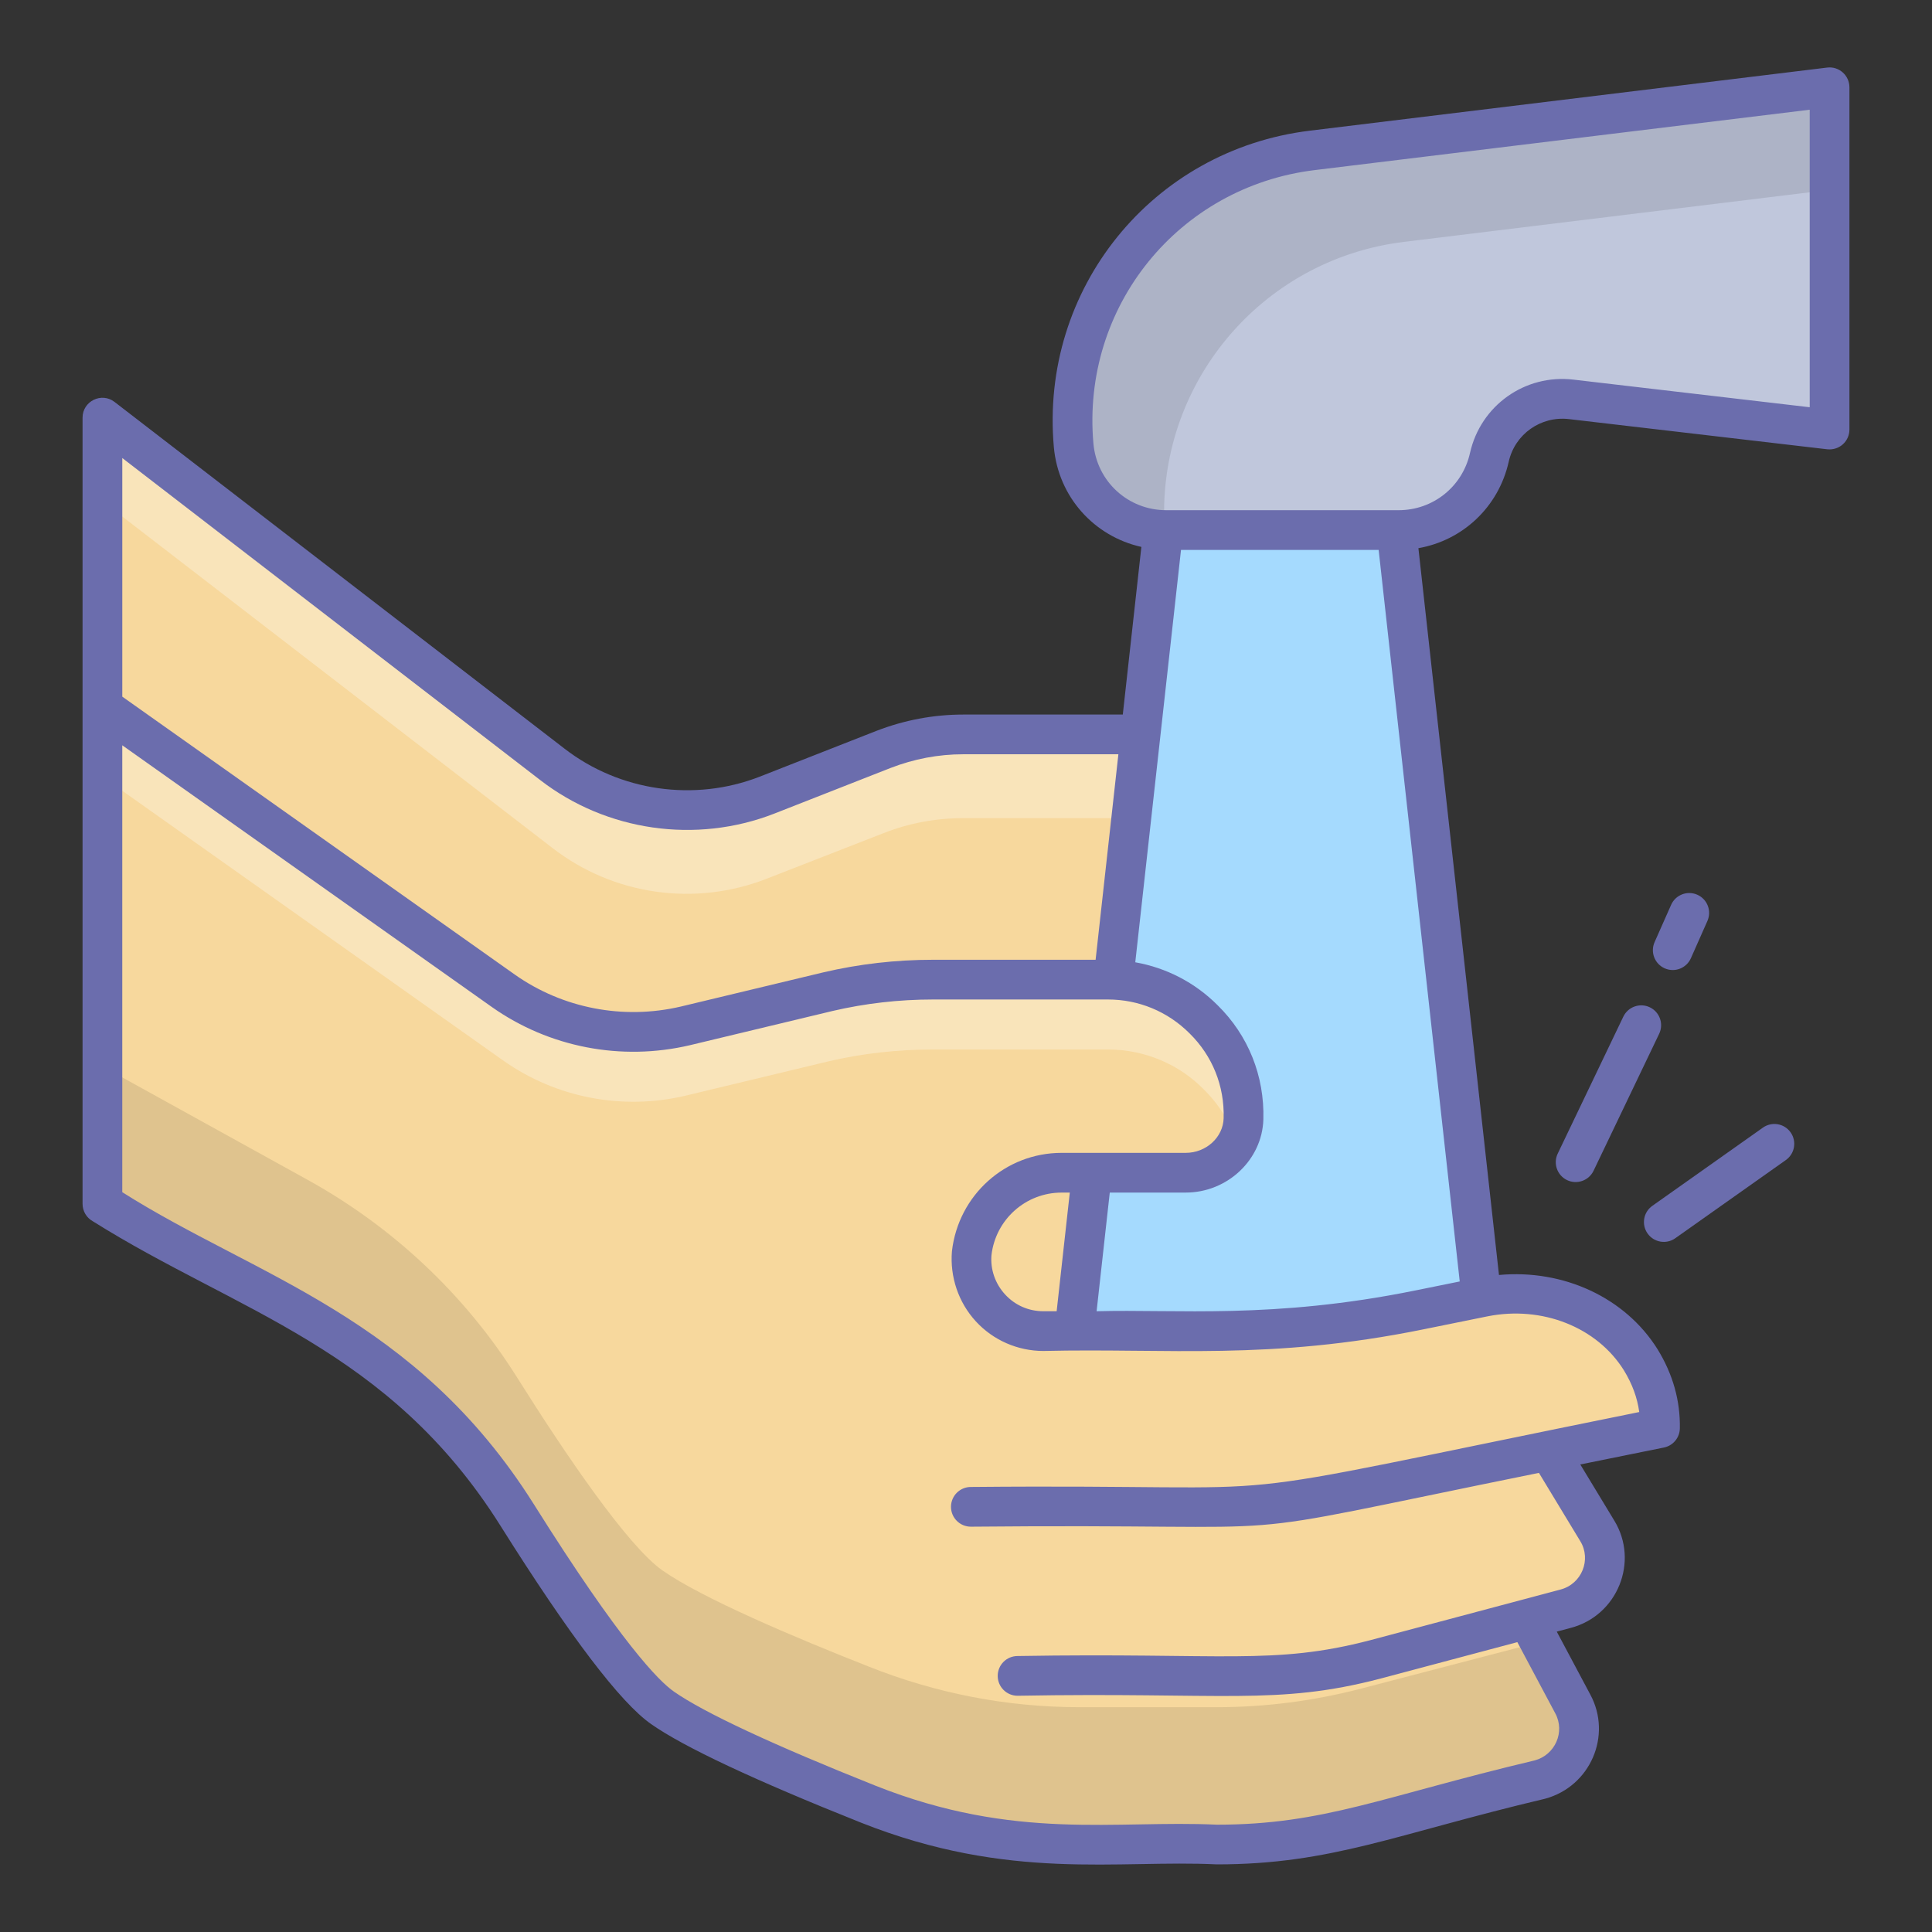 <svg id="_x31_8_Washing_Hands_1_" enable-background="new 0 0 128 128" height="512" viewBox="0 0 128 128" width="512" xmlns="http://www.w3.org/2000/svg"><rect x="0" y="0" width="128" height="128" fill="#333333" stroke="none"/><g id="_x31_8_Washing_Hands"><g><g><path d="m89.464 48.663v44.624l-44.301-3.213-38.375-21.574v-40.823l29.815 22.972c4.05 3.121 9.44 3.891 14.202 2.03l7.716-3.016c1.691-.661 3.49-1 5.306-1z" fill="#f7d89d"/><path d="m89.466 48.661v5.542h-25.632c-1.831 0-3.628.333-5.309.999l-7.723 3.013c-4.76 1.864-10.153 1.098-14.197-2.031l-29.81-22.969v-5.543l29.809 22.969c4.045 3.129 9.437 3.895 14.197 2.031l7.723-3.013c1.681-.649 3.479-.998 5.309-.998z" fill="#fff" opacity=".3"/><path d="m101.452 115.716-8.935-80.597h-15.45l-8.935 80.597z" fill="#a5dafe"/><path d="m121.213 5.778v22.683l-17.117-2c-.198-.026-.395-.04-.592-.04-2.29 0-4.316 1.592-4.829 3.882-.5 2.237-2.184 3.96-4.289 4.579-.552.158-1.131.237-1.724.237h-15.394c-1.592 0-3.053-.605-4.157-1.618-1.105-1-1.842-2.408-1.974-4-.869-9.71 6.118-18.354 15.802-19.538z" fill="#c0c7dc"/><path d="m121.213 5.778v6.802l-28.209 3.447c-9.539 1.171-16.46 9.565-15.841 19.091-1.553-.026-2.973-.632-4.052-1.618-1.105-1-1.842-2.408-1.974-4-.869-9.71 6.118-18.354 15.802-19.538z" opacity=".1"/><path d="m105.823 101.423c1.208 1.975.148 4.569-2.093 5.158l-2.535.678 3.006 5.629c1.061 1.975 0 4.421-2.181 5.011l-11.819 3.065c-3.125.825-6.337 1.238-9.579 1.238h-9.108c-4.804 0-9.521-.914-13.971-2.683-4.922-1.945-11.053-4.539-13.647-6.366-2.299-1.621-6.396-7.634-9.638-12.792-3.448-5.511-8.282-10.021-13.971-13.145l-13.5-7.457v-32.923l26.557 18.804c3.508 2.476 7.899 3.302 12.055 2.329l9.461-2.27c2.27-.53 4.598-.796 6.956-.796h11.584c2.476 0 4.716 1.002 6.337 2.624 1.71 1.68 2.712 4.008 2.653 6.602-.059 2.004-1.828 3.566-3.832 3.566h-8.224c-3.036 0-5.6 2.27-5.954 5.306-.236 2.8 1.945 5.188 4.746 5.188h10.935c4.686 0 9.373-.471 13.971-1.415l4.274-.855c3.979-.796 8.224.678 10.405 4.185.884 1.444 1.297 2.947 1.267 4.51l-7.369 1.503z" fill="#f7d89d"/><path d="m79.731 67.521c1.716 1.679 2.713 4.023 2.658 6.607-.018.572-.185 1.126-.443 1.605-.424-1.366-1.2-2.584-2.215-3.58-1.606-1.624-3.857-2.621-6.33-2.621h-11.591c-2.344 0-4.688.258-6.958.793l-9.449 2.27c-4.153.978-8.545.148-12.052-2.325l-26.558-18.806v-4.632l26.558 18.806c3.507 2.473 7.899 3.304 12.052 2.325l9.449-2.27c2.27-.517 4.614-.793 6.958-.793h11.59c2.473 0 4.725.997 6.331 2.621z" fill="#fff" opacity=".3"/><path d="m102.025 117.905-11.83 3.063c-3.119.812-6.33 1.237-9.578 1.237h-9.099c-4.817 0-9.523-.923-13.971-2.676-4.928-1.956-11.055-4.54-13.658-6.367-2.289-1.624-6.386-7.641-9.634-12.808-3.451-5.5-8.287-10.021-13.971-13.14l-13.491-7.457v-9.099l13.491 7.456c5.684 3.119 10.52 7.641 13.971 13.141 3.248 5.167 7.345 11.184 9.634 12.79 2.603 1.827 8.73 4.429 13.658 6.367 4.448 1.772 9.154 2.694 13.971 2.694h9.099c3.248 0 6.46-.424 9.578-1.236l11.812-3.082h.018l2.178 4.097c1.052 1.975 0 4.429-2.178 5.02z" opacity=".1"/></g><g fill="#6b6dad"><path d="m63.821 47.341c-1.97 0-3.914.366-5.782 1.091l-7.708 3.025c-4.315 1.681-9.269.972-12.928-1.855l-29.814-22.973c-.865-.667-2.119-.047-2.119 1.042v52.089c0 .479.261.921.68 1.152 9.564 6.011 19.591 8.387 26.994 20.152 4.604 7.326 7.971 11.757 10.003 13.166 2.171 1.521 6.847 3.716 13.902 6.527 9.841 3.902 17.003 2.441 23.575 2.763 7.6 0 11.864-2.015 21.737-4.348 3.014-.816 4.459-4.199 3.001-6.902l-2.222-4.171.926-.247c3.102-.816 4.543-4.397 2.883-7.112l-2.25-3.715 5.543-1.123c.603-.123 1.041-.649 1.052-1.264.035-1.825-.457-3.582-1.465-5.229-2.149-3.454-6.26-5.33-10.518-4.938l-5.338-48.153c2.938-.515 5.311-2.726 5.984-5.73.41-1.826 2.121-3.033 3.978-2.823l17.125 2.001c.812.085 1.469-.539 1.469-1.307v-22.676c0-.789-.692-1.403-1.475-1.306l-34.276 4.181c-10.443 1.274-17.892 10.481-16.958 20.96.296 3.318 2.682 5.921 5.799 6.617l-1.231 11.106zm-55.719-16.995 27.694 21.339c4.383 3.386 10.317 4.239 15.494 2.222l7.705-3.024c1.56-.605 3.183-.911 4.826-.911h10.275l-1.509 13.615h-10.77c-2.457 0-4.898.279-7.263.833l-9.453 2.268c-3.816.892-7.824.117-10.996-2.121l-26.003-18.413zm99.488 60.445c.55.899.885 1.81 1.014 2.76-31.392 6.351-19.96 4.738-44.282 4.964-.727 0-1.316.589-1.316 1.316s.588 1.316 1.316 1.316c24.433-.237 14.477 1.125 37.636-3.565l2.742 4.528c.744 1.214.095 2.831-1.309 3.2l-12.61 3.358c-6.417 1.675-9.724.816-23.364 1.048-.727 0-1.316.589-1.316 1.316s.588 1.316 1.316 1.316c13.605-.246 17.159.659 24.035-1.135l9.076-2.417 2.514 4.719c.666 1.235-.018 2.751-1.357 3.115-10.123 2.402-13.975 4.26-21.063 4.26-6.705-.318-13.343 1.094-22.603-2.577-6.767-2.696-11.388-4.852-13.369-6.24-.98-.68-3.491-3.197-9.279-12.409-7.849-12.471-18.42-15.069-27.27-20.679v-29.607l24.483 17.337c3.79 2.675 8.573 3.601 13.122 2.533l9.453-2.268c2.162-.505 4.402-.761 6.657-.761h11.584c2.043 0 3.964.795 5.414 2.247 1.515 1.489 2.317 3.486 2.255 5.623-.035 1.264-1.162 2.291-2.512 2.291h-8.223c-3.711 0-6.832 2.781-7.265 6.511-.144 1.705.433 3.401 1.584 4.654 1.145 1.246 2.774 1.96 4.471 1.96 8.267-.194 14.96.642 25.163-1.429l4.276-.867c3.61-.718 7.245.719 9.027 3.582zm-36.713-11.78-.871 7.862h-.879c-.976 0-1.876-.394-2.534-1.109-.664-.722-.984-1.664-.905-2.61.275-2.362 2.273-4.142 4.647-4.142zm1.565-49.627c-.808-9.056 5.629-17.013 14.655-18.114l32.801-4.001v19.712l-15.656-1.83c-3.212-.376-6.146 1.716-6.851 4.861-.5 2.232-2.446 3.79-4.733 3.79h-.14-15.245c-2.53.001-4.607-1.899-4.831-4.418zm5.803 7.05h13.094l5.372 48.466-2.945.597c-9.455 1.918-15.832 1.229-21.113 1.376l.872-7.862h5.033c2.761 0 5.067-2.175 5.143-4.848.081-2.877-.998-5.567-3.034-7.567-1.505-1.506-3.398-2.478-5.452-2.842z"/><path d="m110.29 64.154c.67.298 1.445-.011 1.736-.669l1.095-2.47c.294-.664-.005-1.442-.669-1.736-.666-.296-1.442.007-1.736.669l-1.095 2.47c-.295.665.005 1.442.669 1.736z"/><path d="m107.55 67.354-4.347 9.076c-.314.655-.036 1.441.619 1.755.644.31 1.437.044 1.755-.618l4.347-9.076c.314-.655.036-1.442-.619-1.755-.652-.314-1.441-.036-1.755.618z"/><path d="m110.991 82.037 7.326-5.181c.594-.42.735-1.241.315-1.834-.419-.593-1.241-.734-1.834-.314l-7.326 5.181c-.594.42-.735 1.241-.315 1.834.419.592 1.243.734 1.834.314z"/></g></g></g></svg>
